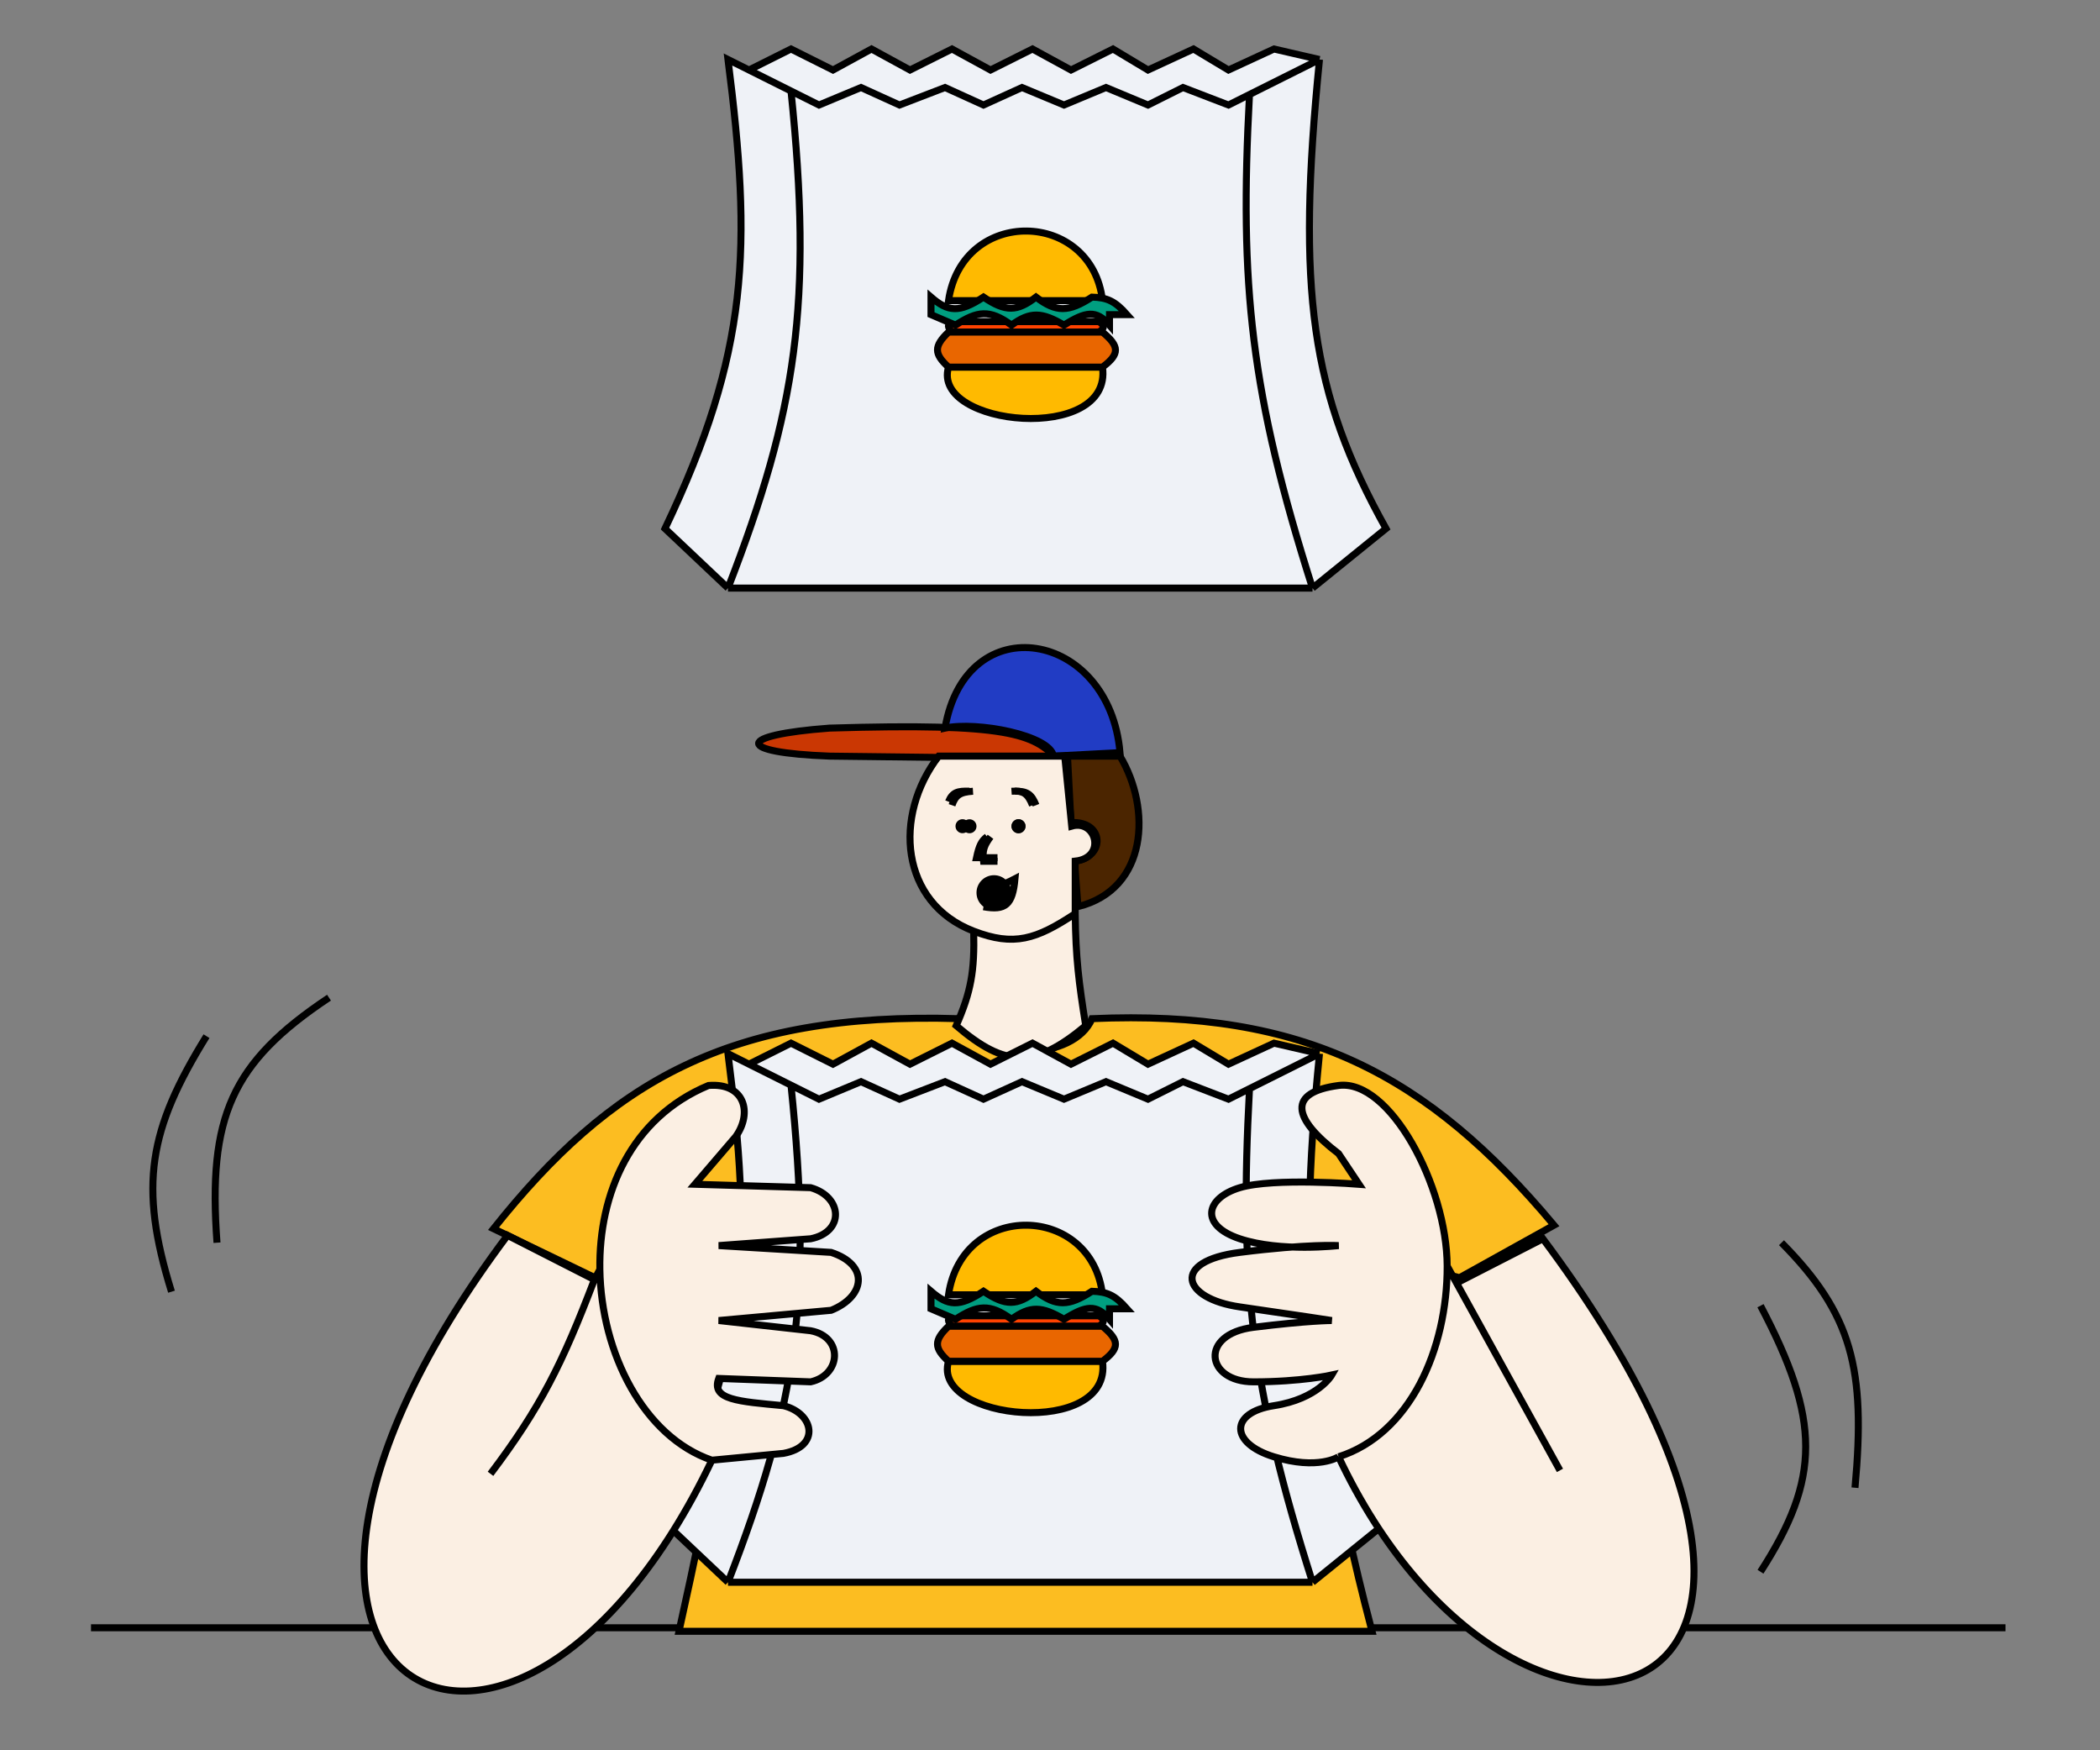 <svg width="300" height="250" viewBox="0 0 300 250" fill="none" xmlns="http://www.w3.org/2000/svg">
<rect x="0" y="0" width="300" height="250" fill="#808080" stroke="none"/>
<g id="animation2">
<path id="lines" d="M31 177.5C29.69 159.566 33.019 151.805 47 142.5M24.5 184.5C19.794 169.317 21.234 161.373 29.5 148M251.5 186.5C260.099 202.835 260.116 211.158 251.5 224.5M254.5 177.5C264.573 187.676 266.569 195.516 265 212.5M13 232.5H286.5" stroke="black"/>
<path id="Vector 28" d="M105 177.5C103.908 199.804 101.71 211.817 97 233H196C190.357 211.437 188.648 199.295 189.5 177.5L208.5 182.5L222 175C204 153.5 186.372 144.158 156 145.5C153.5 151.5 140.5 152 137 145.5C104 144.5 87.158 154.579 70.5 175.5L85 182.5L105 177.5Z" fill="#FCBD21" stroke="black"/>
<g id="hair">
<g id="topi">
<g id="Vector 30">
<path d="M118.499 104C105 105 105 107.5 118.499 108L150.999 108.387C147.64 104.873 144.143 103.215 118.499 104Z" fill="#CA3703"/>
<path d="M160.499 108.5L150.999 108.387M150.999 108.387L118.499 108C105 107.5 105 105 118.499 104C144.143 103.215 147.64 104.873 150.999 108.387Z" stroke="black"/>
</g>
<path id="Vector 31" d="M160 107.5C158.5 90 138 86.5 135 104C139.5 103 150 105 150.5 108L160 107.5Z" fill="#213CC4" stroke="black"/>
</g>
<path id="Vector 29" d="M160 108C164.5 115.5 164 127 154 129.5L153.5 123C158 122.5 157.751 117.192 153 117.5L152.5 108H160Z" fill="#4B2500" stroke="black"/>
</g>
<g id="Vector 37">
<path d="M136.601 146.5C138.731 141.649 139.237 138.681 139.101 133C128.601 128.966 127.54 116.524 134.101 108H152.101L153.101 118C156.601 117 158.101 122.5 153.601 123V130.5C153.676 136.838 154.114 140.322 155.101 146.5C147.815 152.564 143.701 152.56 136.601 146.5Z" fill="#FBEFE3"/>
<path d="M139.101 133C139.237 138.681 138.731 141.649 136.601 146.5C143.701 152.56 147.815 152.564 155.101 146.5C154.114 140.322 153.676 136.838 153.601 130.5M139.101 133C144.855 135.21 148.016 134.19 153.601 130.5M139.101 133C128.601 128.966 127.54 116.524 134.101 108H152.101L153.101 118C156.601 117 158.101 122.5 153.601 123V130.5" stroke="black"/>
</g>
<g id="face1">
<circle id="Ellipse 10" cx="137.5" cy="118.009" r="1" fill="black"/>
<circle id="Ellipse 12" cx="142" cy="127.509" r="2.5" fill="black"/>
<circle id="Ellipse 11" cx="145.5" cy="118.009" r="1" fill="black"/>
<path id="Vector 27" d="M135.5 114.509C136.06 113.151 136.816 112.949 138.5 113.009M145 113.009C146.771 112.98 147.386 113.477 148 115.009M141 119.509C140.191 120.127 139.867 120.797 139.5 122.509H142.5" stroke="black"/>
</g>
<g id="face2">
<path id="Vector 33" d="M136 115.018C136.49 113.586 137.141 113.139 139 113.018M144.5 113.018C146.121 112.906 146.811 113.277 147.5 115.018M141.5 119.518C140.649 120.69 140.296 121.399 140.5 123.018H142.5M140.5 126.018C142.043 126.837 143.069 126.531 145 125.518C144.661 129.257 143.637 130.083 140.5 129.518" stroke="black"/>
<circle id="Ellipse 13" cx="138.5" cy="118.018" r="1" fill="black"/>
<circle id="Ellipse 14" cx="145.5" cy="118.018" r="1" fill="black"/>
</g>
<g id="mcd">
<g id="Vector 21">
<path d="M95 75.5C107.073 50.155 107.407 35.329 104 8.5L107 10L113 7L119 10L124.5 7L130 10L136 7L141.5 10L147.5 7L153 10L159 7L164 10L170.5 7L175.5 10L182 7L188.5 8.5C185.208 41.498 187.24 56.207 198 75.5L187.5 84H104L95 75.5Z" fill="#EFF2F7"/>
<path d="M188.5 8.5C185.208 41.498 187.24 56.207 198 75.5L187.5 84M188.5 8.5L178.5 13.5M188.5 8.5L182 7L175.5 10L170.5 7L164 10L159 7L153 10L147.5 7L141.5 10L136 7L130 10L124.5 7L119 10L113 7L107 10M104 84L95 75.5C107.073 50.155 107.407 35.329 104 8.5L107 10M104 84H187.5M104 84C113.838 58.616 116.12 43.185 113 13M187.5 84C178.675 56.255 177.034 40.832 178.5 13.5M113 13L117 15L123 12.5L128.5 15L135 12.5L140.5 15L146 12.5L152 15L158 12.5L164 15L169 12.5L175.5 15L178.5 13.5M113 13L107 10" stroke="black"/>
</g>
<g id="burger">
<path id="Vector 25" d="M157 45.938H136C135.281 46.362 135.349 46.706 136 47.438H157C157.82 46.852 157.835 46.524 157 45.938Z" fill="#FF4200" stroke="black"/>
<g id="Vector 22">
<path d="M135.5 42.938C137.5 29.438 156 29.938 157.5 42.938H135.5Z" fill="#FFBA00"/>
<path d="M135.5 52.438C133 60.938 159 63.438 157.5 52.438H135.5Z" fill="#FFBA00"/>
<path d="M135.5 42.938C137.5 29.438 156 29.938 157.5 42.938H135.5Z" stroke="black"/>
<path d="M135.5 52.438C133 60.938 159 63.438 157.5 52.438H135.5Z" stroke="black"/>
</g>
<path id="Vector 23" d="M157.5 47.438H135.5C133.367 49.469 133.441 50.562 135.5 52.438H157.5C159.993 50.563 159.951 49.467 157.5 47.438Z" fill="#E96600" stroke="black"/>
<path id="Vector 24" d="M140.5 42.438C137.001 44.752 135.415 44.522 133 42.438V44.938L136.5 46.438C139.625 44.404 141.376 44.154 144.5 46.438C147.192 44.476 148.845 44.568 152 46.438C155.122 44.478 156.619 44.233 158.5 46.438V44.938H161C159.289 43.007 158.183 42.501 156 42.438C152.641 44.612 150.895 44.638 148 42.438C145.301 44.52 143.662 44.577 140.5 42.438Z" fill="#009E80" stroke="black"/>
</g>
</g>
<g id="mcd_2">
<g id="Vector 21_2">
<path d="M95 217.5C107.073 192.155 107.407 177.329 104 150.5L107 152L113 149L119 152L124.5 149L130 152L136 149L141.5 152L147.5 149L153 152L159 149L164 152L170.5 149L175.5 152L182 149L188.5 150.5C185.208 183.498 187.24 198.207 198 217.5L187.5 226H104L95 217.5Z" fill="#EFF2F7"/>
<path d="M188.5 150.5C185.208 183.498 187.24 198.207 198 217.5L187.5 226M188.5 150.5L178.5 155.5M188.5 150.5L182 149L175.5 152L170.5 149L164 152L159 149L153 152L147.5 149L141.5 152L136 149L130 152L124.5 149L119 152L113 149L107 152M104 226L95 217.5C107.073 192.155 107.407 177.329 104 150.5L107 152M104 226H187.5M104 226C113.838 200.616 116.12 185.185 113 155M187.5 226C178.675 198.254 177.034 182.832 178.5 155.5M113 155L117 157L123 154.5L128.5 157L135 154.5L140.5 157L146 154.5L152 157L158 154.5L164 157L169 154.5L175.5 157L178.5 155.5M113 155L107 152" stroke="black"/>
</g>
<g id="burger_2">
<path id="Vector 25_2" d="M157 187.938H136C135.281 188.362 135.349 188.705 136 189.438H157C157.82 188.853 157.835 188.524 157 187.938Z" fill="#FF4200" stroke="black"/>
<g id="Vector 22_2">
<path d="M135.5 184.938C137.5 171.438 156 171.938 157.5 184.938H135.5Z" fill="#FFBA00"/>
<path d="M135.5 194.438C133 202.938 159 205.438 157.5 194.438H135.5Z" fill="#FFBA00"/>
<path d="M135.5 184.938C137.5 171.438 156 171.938 157.5 184.938H135.5Z" stroke="black"/>
<path d="M135.5 194.438C133 202.938 159 205.438 157.5 194.438H135.5Z" stroke="black"/>
</g>
<path id="Vector 23_2" d="M157.5 189.438H135.5C133.367 191.47 133.441 192.561 135.5 194.438H157.5C159.993 192.564 159.951 191.467 157.5 189.438Z" fill="#E96600" stroke="black"/>
<path id="Vector 24_2" d="M140.5 184.438C137.001 186.751 135.415 186.522 133 184.438V186.938L136.5 188.438C139.625 186.403 141.376 186.154 144.5 188.438C147.192 186.476 148.845 186.568 152 188.438C155.122 186.478 156.619 186.233 158.5 188.438V186.938H161C159.289 185.007 158.183 184.501 156 184.438C152.641 186.612 150.895 186.638 148 184.438C145.301 186.52 143.662 186.577 140.5 184.438Z" fill="#009E80" stroke="black"/>
</g>
</g>
<g id="tubuh">
<path d="M101.699 208.565C73.471 267.694 23.812 241.412 72.506 176.452L84.913 182.778L85.695 181.318C85.519 170.509 90.139 159.658 101.213 155.044C106.377 154.62 107.539 158.937 105.106 162.342L99.267 169.154L115.81 169.641C120.408 170.948 120.676 175.966 115.81 176.939L102.673 177.912L118.729 178.885C124.234 180.681 123.595 185.21 118.729 187.156L102.673 188.616L115.81 190.076C120.513 190.964 120.189 196.401 115.81 197.374L102.673 196.887C101.537 199.948 105.499 200.171 111.918 200.78C116.273 201.843 117.27 206.618 111.918 207.592L101.699 208.565Z" fill="#FBEFE3"/>
<path d="M220.418 176.939C272.943 247.294 216.212 261.118 191.225 208.078C191.225 208.078 188.306 210.024 181.981 208.078C175.656 206.132 175.656 201.753 181.981 200.78C188.306 199.807 190.252 196.401 190.252 196.401C190.252 196.401 185.873 197.374 179.062 197.374C172.25 197.374 171.277 190.562 179.062 189.589C186.846 188.616 190.252 188.616 190.252 188.616C190.252 188.616 185.435 187.87 177.115 186.67C168.796 185.47 167.274 180.133 177.115 178.885C180.096 178.507 182.565 178.269 184.559 178.12C182.142 178.025 179.436 177.713 177.115 176.939C171.277 174.993 172.25 171.1 177.115 169.641C181.981 168.181 194.145 169.154 194.145 169.154L191.225 164.775C184.567 159.69 183.927 156.017 191.225 155.044C198.524 154.071 206.706 169.401 206.739 180.831L208.081 183.264L220.418 176.939Z" fill="#FBEFE3"/>
<path d="M101.699 208.565C73.471 267.694 23.812 241.412 72.506 176.452L84.913 182.778M101.699 208.565L111.918 207.592C117.27 206.618 116.273 201.843 111.918 200.78C105.499 200.171 101.537 199.948 102.673 196.887L115.81 197.374C120.189 196.401 120.513 190.964 115.81 190.076L102.673 188.616L118.729 187.156C123.595 185.21 124.234 180.681 118.729 178.885L102.673 177.912L115.81 176.939C120.676 175.966 120.408 170.948 115.81 169.641L99.267 169.154L105.106 162.342C107.539 158.937 106.377 154.62 101.213 155.044C90.139 159.658 85.519 170.509 85.695 181.318M101.699 208.565C91.978 205.239 85.888 193.304 85.695 181.318M70.074 210.511C77.203 201.074 80.307 194.851 84.913 182.778M85.695 181.318L84.913 182.778M191.225 208.078C216.212 261.118 272.943 247.294 220.418 176.939L208.082 183.264M191.225 208.078C191.225 208.078 188.306 210.024 181.981 208.078C175.656 206.132 175.656 201.753 181.981 200.78C188.306 199.807 190.252 196.401 190.252 196.401C190.252 196.401 185.873 197.374 179.062 197.374C172.25 197.374 171.277 190.562 179.062 189.589C186.846 188.616 190.252 188.616 190.252 188.616C190.252 188.616 185.435 187.87 177.115 186.67C168.796 185.47 167.274 180.133 177.115 178.885C186.957 177.637 191.225 177.912 191.225 177.912C191.225 177.912 182.954 178.885 177.115 176.939C171.277 174.993 172.25 171.1 177.115 169.641C181.981 168.181 194.145 169.154 194.145 169.154L191.225 164.775C184.567 159.69 183.927 156.017 191.225 155.044C198.524 154.071 206.706 169.401 206.739 180.831M191.225 208.078C201.407 204.85 206.773 192.748 206.739 180.831M222.851 210.024L208.082 183.264M206.739 180.831L208.082 183.264" stroke="black"/>
</g>
</g>
</svg>
